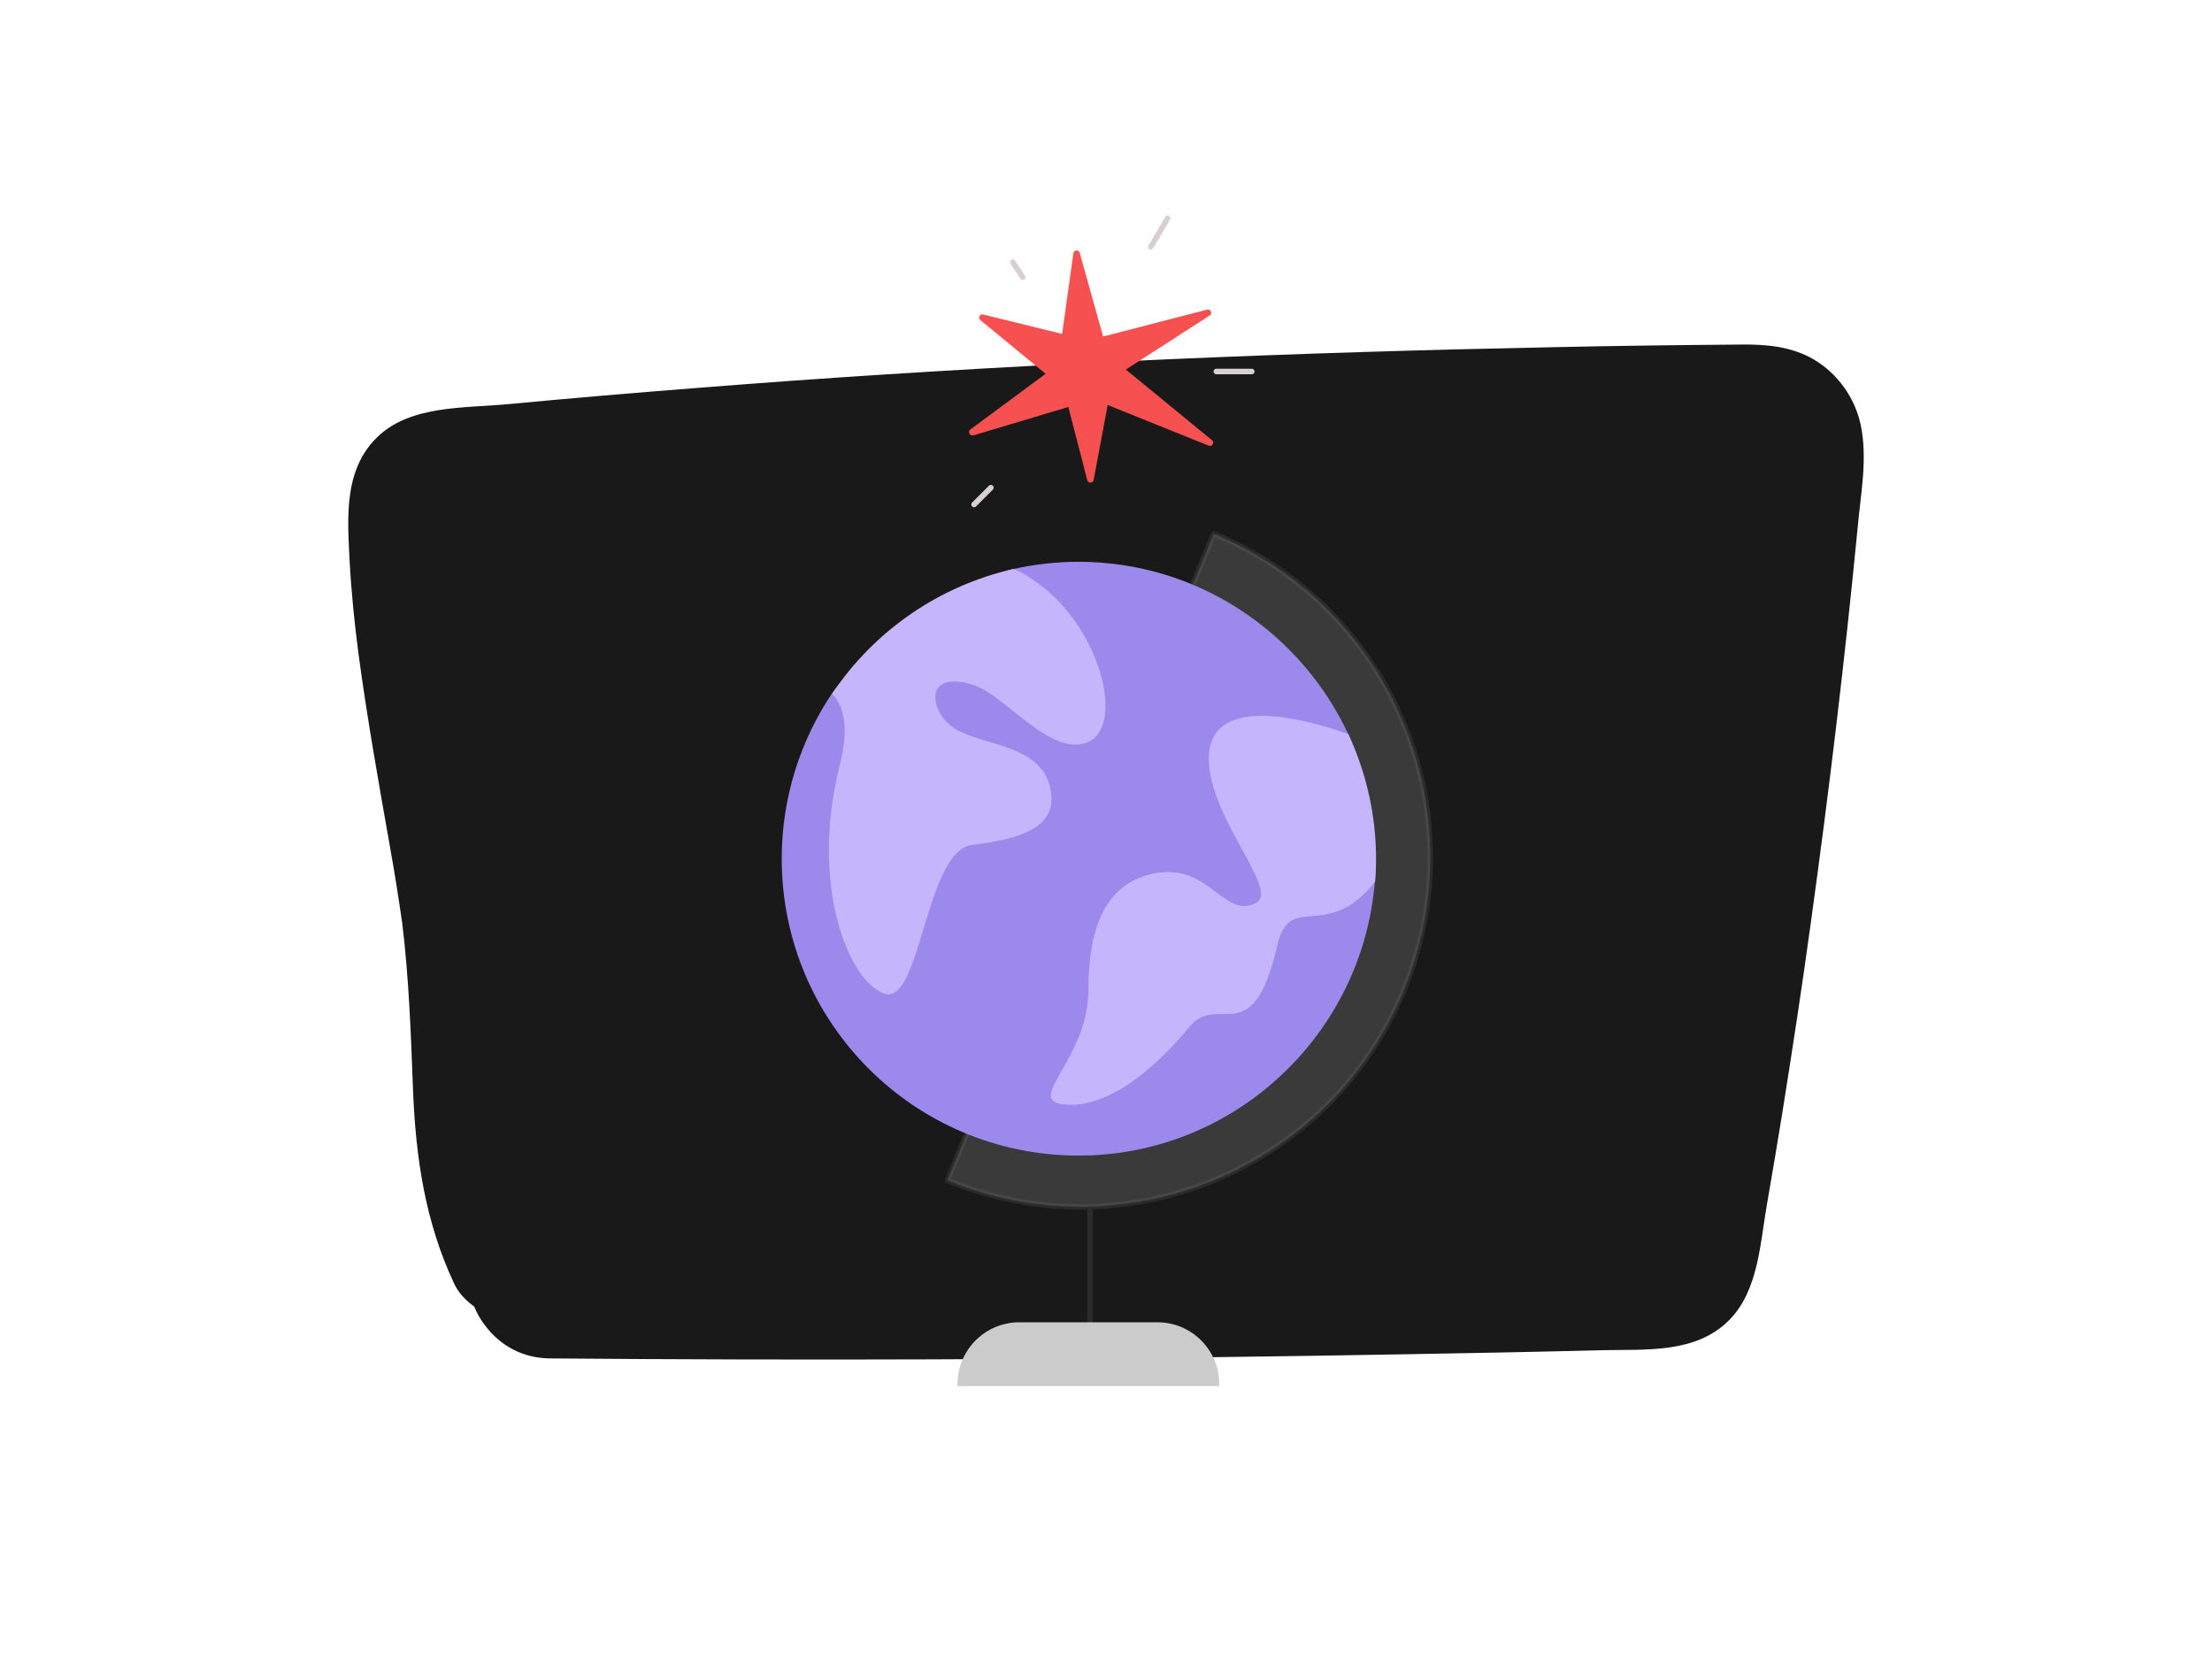 <svg xmlns="http://www.w3.org/2000/svg" height="1200" width="1600" version="1.1"
    xmlns:xlink="http://www.w3.org/1999/xlink"
    xmlns:svgjs="http://svgjs.com/svgjs">
    <g>
        <path d="M1345.9 307.41C1341.88 287.95 1329.27 270.23 1312.1 260.09 1295.84 250.59 1277.93 249.03 1259.66 249.22 1214.26 249.58 1168.86 250.13 1123.46 251.13 939.39 254.79 755.04 262.37 571.33 275.52 526.11 278.81 480.71 282.38 435.49 286.21 412.75 288.13 390.28 290.23 367.53 292.33 336.01 295.35 296.37 292.88 272.52 316.54 248.5 340.2 251.33 374.73 252.88 405.61 254.07 427.9 256.36 450.1 259.19 472.02 265.49 519.16 273.89 566.11 282.12 612.79 285.4 630.88 288.24 649.24 290.89 667.33 295.82 707.62 297.19 747.63 298.74 788.1 300.66 837.15 307.51 883.83 328.52 928.5 331.35 934.81 336.74 940.56 343.05 945.13 344.97 949.88 347.61 954.63 351.27 959.29 362.51 974 378.95 982.4 397.68 982.58 582.39 984.13 766.83 983.5 951.54 980.66 997.94 979.93 1044.08 979.11 1090.39 978.2 1113.32 977.65 1135.98 977.28 1158.9 976.64 1190.6 975.91 1226.87 979.29 1251.08 954.54 1272.09 932.98 1273.18 898.63 1278.21 870.4 1282.05 848.11 1285.88 825.73 1289.44 803.44 1296.66 758.22 1303.6 712.82 1309.82 667.42 1322.97 572.6 1334.39 477.59 1343.62 382.41 1345.72 358.11 1351.11 331.98 1345.9 307.41Z" fill="#1a1919" opacity="1" stroke-width="4" stroke="none"></path>
    </g>
    <g>
        <path d="M788.44 872.84L788.44 978.34" stroke="#2b2b2b" stroke-width="4" stroke-linecap="round" stroke-linejoin="round" opacity="1" fill="none"></path>
        <path d="M685.3 853.77C814.34 906.99 962.22 845.29 1015.44 716.25 1068.66 587.2 1006.97 439.32 877.92 386.1L685.3 853.77Z" stroke="#2b2b2b" stroke-width="4" stroke-linecap="round" stroke-linejoin="round" opacity="1" fill="none"></path>
        <path d="M685.3 853.77C814.34 906.99 962.22 845.29 1015.44 716.25 1068.66 587.2 1006.97 439.32 877.92 386.1L685.3 853.77Z" fill="#878787" opacity="0.3" stroke-width="4" stroke="none"></path>
        <path d="M780.2 406.35C764.18 406.35 747.94 408.24 733.1 411.53 706.49 417.42 665.75 452.51 665.75 452.51 665.75 452.51 617.48 478.17 601.7 501.72 578.86 535.87 565.44 577.08 565.44 621.11 565.44 739.79 661.51 835.87 780.2 835.87 892.99 835.87 985.77 748.04 994.49 637.36 994.96 631.71 994.96 627 994.96 621.11 994.96 606.04 977.3 582.02 977.3 582.02 977.3 582.02 982 545.76 975.18 530.92 941.03 457.69 866.38 406.35 780.2 406.35Z" fill="#9c89ec" opacity="1" stroke-width="4" stroke="none"></path>
        <path d="M923.84 683.98C905.94 761.93 881.45 717.19 860.26 742.86 826.12 784.06 793.38 802.43 767.95 798.66 742.52 794.9 787.26 764.75 787.26 716.25 787.26 667.74 801.39 636.65 838.13 631.24 874.86 625.82 885.93 664.91 908.53 653.14 925.25 644.19 878.39 596.15 874.62 553.76 868.74 490.42 971.17 529.74 975.18 530.92 975.18 530.92 975.41 530.92 975.41 531.16 990.72 564.36 997.55 600.86 994.72 637.36 994.72 637.36 994.72 637.36 994.72 637.59 959.63 682.34 933.02 643.95 923.84 683.98Z" fill="#c4b5fd" opacity="1" stroke-width="4" stroke="none"></path>
        <path d="M733.1 411.53C738.99 413.89 743.93 416.95 748.88 420.48 795.97 452.98 813.87 524.56 787.26 536.57 760.89 548.58 727.68 503.61 705.08 495.83 665.99 482.65 671.87 517.97 693.77 528.8 715.67 539.63 752.17 539.87 759.47 569.07 767.01 599.21 736.63 606.98 702.96 611.22 669.28 615.46 665.99 728.49 639.38 718.6 612.77 708.71 585.92 638.54 607.35 553.76 614.65 525.03 609.94 510.2 601.94 501.96V501.72C632.55 456.04 679.41 423.78 733.1 411.53Z" fill="#c4b5fd" opacity="1" stroke-width="4" stroke="none"></path>
        <path d="M837.18 956.44H737.34C712.61 956.44 692.6 976.45 692.6 1001.18V1002.59H881.92V1001.18C881.92 976.45 861.91 956.44 837.18 956.44Z" fill="#cbcbcb" opacity="1" stroke-width="4" stroke="none"></path>
    </g>
    <g>
        <path d="M701.85 310.67L756.32 270.37 709.06 231.5C708.23 230.79 708 229.61 708.47 228.66 708.94 227.72 710.13 227.13 711.19 227.48L768.26 241.54 776.41 183.17C776.53 182.11 777.47 181.17 778.54 181.17 779.72 181.05 780.66 181.76 781.02 182.94L797.92 243.43 873.18 223.94C874.36 223.7 875.43 224.17 875.9 225.24 876.37 226.3 876.02 227.6 875.07 228.19L814.34 267.3 876.61 318.35C877.55 319.05 877.79 320.35 877.2 321.42 876.61 322.36 875.43 322.84 874.24 322.36L801.22 292.94 791.06 347.18C790.83 348.24 789.88 349.07 788.82 349.07 788.82 349.07 788.82 349.07 788.7 349.07 787.64 349.07 786.69 348.36 786.45 347.29L772.75 294.36 704.1 314.92C703.04 315.27 701.85 314.68 701.26 313.74 700.67 312.56 700.91 311.37 701.85 310.67Z" fill="#f75050" opacity="1" stroke-width="4" stroke="none"></path>
        <path d="M832.42 178.57L844.59 157.89" stroke="#d8cfd2" stroke-width="4" stroke-linecap="round" stroke-linejoin="round" opacity="1" fill="none"></path>
        <path d="M739.78 200.54L732.57 189.56" stroke="#d8cfd2" stroke-width="4" stroke-linecap="round" stroke-linejoin="round" opacity="1" fill="none"></path>
        <path d="M716.74 352.73L704.57 364.9" stroke="#d8cfd2" stroke-width="4" stroke-linecap="round" stroke-linejoin="round" opacity="1" fill="none"></path>
        <path d="M879.8 268.72H905.44" stroke="#d8cfd2" stroke-width="4" stroke-linecap="round" stroke-linejoin="round" opacity="1" fill="none"></path>
    </g>
</svg>